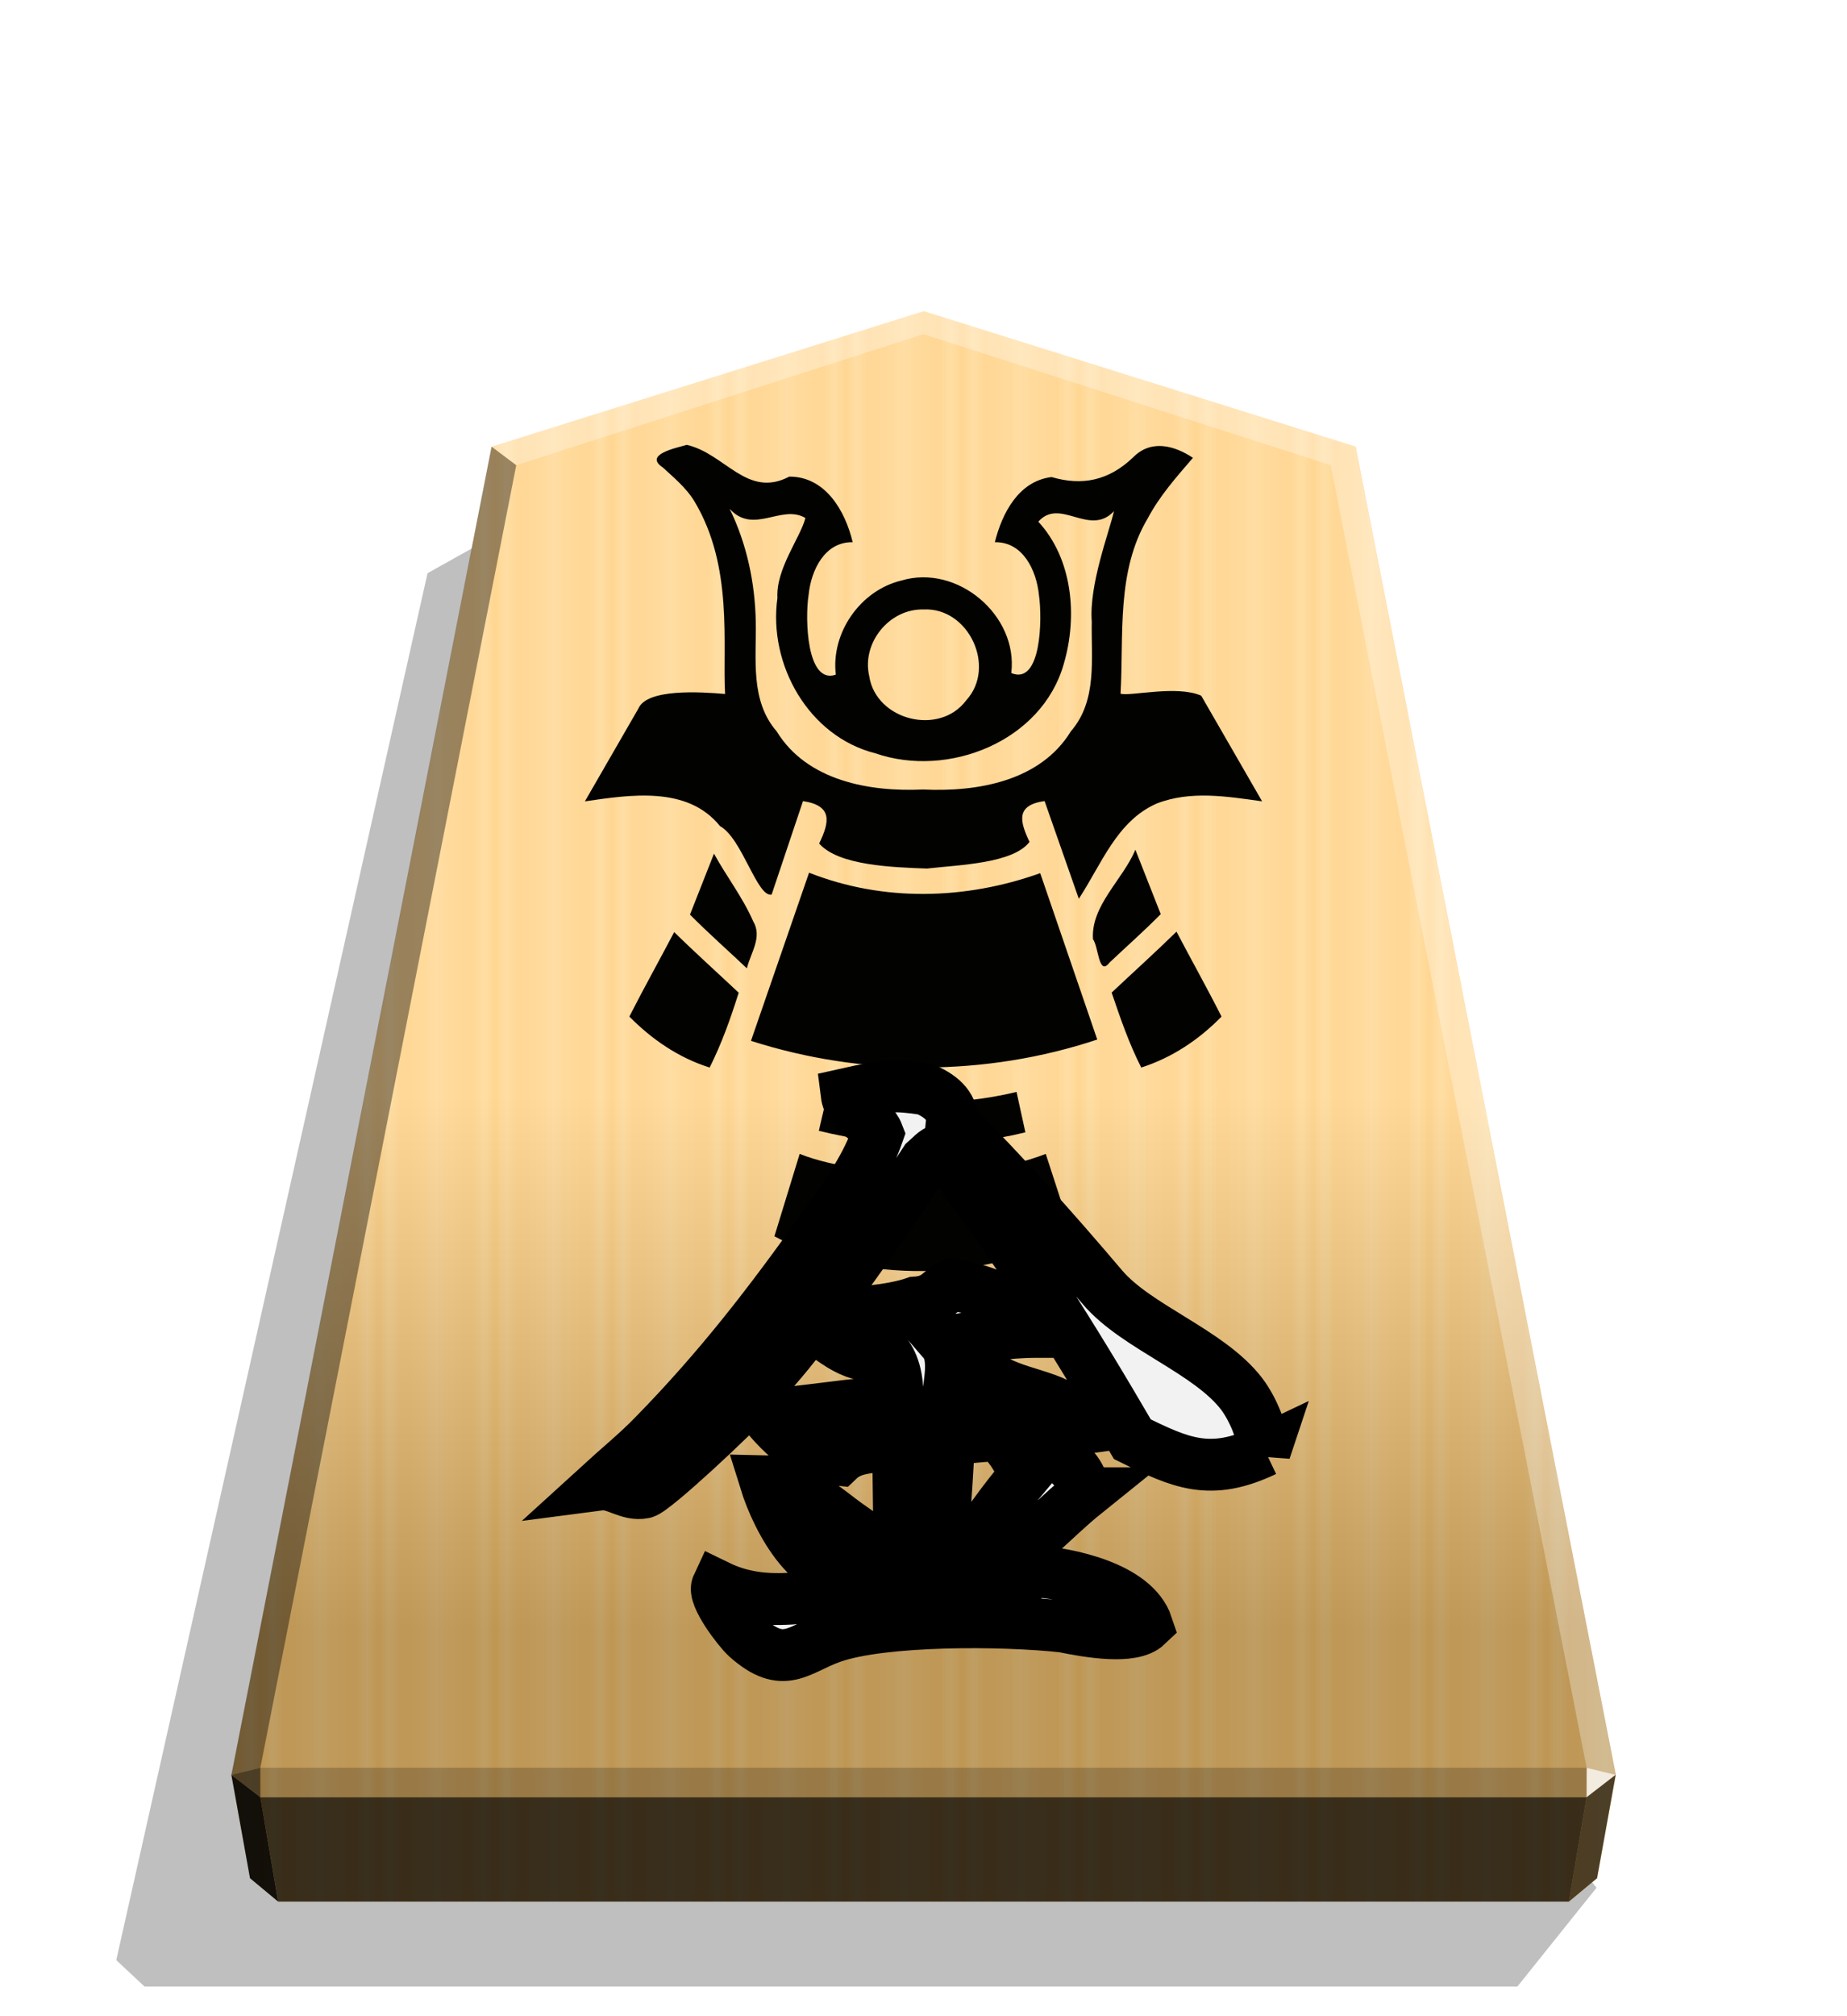 <?xml version="1.0" encoding="UTF-8" standalone="no"?>
<svg
   width="498.898"
   height="544.252"
   viewBox="0 0 1320 1440"
   version="1.1"
   id="svg33"
   sodipodi:docname="0KI.svg"
   inkscape:version="1.3 (0e150ed6c4, 2023-07-21)"
   xmlns:inkscape="http://www.inkscape.org/namespaces/inkscape"
   xmlns:sodipodi="http://sodipodi.sourceforge.net/DTD/sodipodi-0.dtd"
   xmlns="http://www.w3.org/2000/svg"
   xmlns:svg="http://www.w3.org/2000/svg">
  <sodipodi:namedview
     id="namedview33"
     pagecolor="#ffffff"
     bordercolor="#666666"
     borderopacity="1.0"
     inkscape:showpageshadow="2"
     inkscape:pageopacity="0.0"
     inkscape:pagecheckerboard="0"
     inkscape:deskcolor="#d1d1d1"
     inkscape:zoom="2.3243167"
     inkscape:cx="195.11111"
     inkscape:cy="107.55849"
     inkscape:window-width="1916"
     inkscape:window-height="2022"
     inkscape:window-x="3830"
     inkscape:window-y="0"
     inkscape:window-maximized="0"
     inkscape:current-layer="svg33" />
  <style
     id="style1"><![CDATA[.B{color-interpolation-filters:sRGB}]]></style>
  <defs
     id="defs13">
    <linearGradient
       id="A"
       x1="-1430.769"
       y1="-77.47"
       x2="-1409.955"
       y2="-77.47"
       spreadMethod="reflect"
       gradientUnits="userSpaceOnUse">
      <stop
         offset="0"
         stop-color="#ffd285"
         id="stop1" />
      <stop
         offset=".232"
         stop-color="#ffcd79"
         id="stop2" />
      <stop
         offset=".616"
         stop-color="#ffca73"
         id="stop3" />
      <stop
         offset=".808"
         stop-color="#ffd386"
         id="stop4" />
      <stop
         offset="1"
         stop-color="#ffc86e"
         id="stop5" />
    </linearGradient>
    <linearGradient
       id="B"
       x1="-899.905"
       y1="-344.262"
       x2="-899.906"
       y2="125.211"
       gradientUnits="userSpaceOnUse">
      <stop
         offset=".597"
         stop-color="#fff"
         id="stop6" />
      <stop
         offset="1"
         id="stop7" />
    </linearGradient>
    <filter
       id="C"
       x="-0.011"
       y="-0.011"
       width="1.022"
       height="1.022"
       class="B">
      <feGaussianBlur
         stdDeviation="2.441"
         id="feGaussianBlur7" />
    </filter>
    <clipPath
       id="D">
      <path
         d="M853.773 619.324c-1.942-11.261-6.602-23.688-13.591-33.007-19.028-24.853-61.355-38.832-81.159-62.131-28.347-33.396-57.083-65.626-87.761-96.304.777-7.766-4.66-14.368-15.533-19.028-18.251-2.718-23.299-2.33-45.822 2.718 1.553 12.426 14.368 13.203 18.251 23.299-6.213 17.863-16.31 33.007-32.231 55.142-30.289 42.715-60.19 81.548-98.245 120.38-9.32 9.708-22.523 20.581-31.454 28.736 8.931-1.165 16.309 6.601 25.629 4.66 5.825-1.165 53.588-45.822 62.52-56.307 11.65-13.591 24.464-27.182 34.172-41.939 12.815 8.155 27.571 23.688 43.104 15.921 5.436 6.213 8.543 15.533 7.766 29.124-25.241 1.165-57.86 6.99-76.888 7.766 10.873 12.426 22.134 24.464 42.715 26.406 8.543-8.155 19.416-6.99 34.949-9.32-.389 27.571 1.165 48.929-.389 83.489-41.939 1.553-72.616 15.145-105.235-.777-2.718 5.825 12.038 25.241 17.086 29.901 21.746 19.416 29.901 6.99 49.706 0 29.901-10.485 99.798-10.096 134.747-6.213 15.145 3.107 40.385 7.378 48.929-.777-7.378-22.134-46.21-30.289-66.015-31.454-13.203 13.203-33.395 6.601-56.306 7.378 4.271-31.454 5.824-64.461 6.99-83.877 23.299-3.495 57.472-3.883 76.888-6.601-6.213-18.251-31.066-17.863-49.317-27.571-1.553 8.155-18.639 9.32-28.347 10.485.389-8.155 5.048-24.853-2.33-33.396 17.475-2.718 36.502-5.825 53.977-5.825-10.484-15.921-27.571-24.076-49.317-27.571-6.602 2.718-8.155 9.708-21.358 10.485-13.203 4.66-37.667 6.99-57.472 6.213 12.426-13.203 46.987-63.296 63.296-88.537 2.718-2.33 5.436-5.825 9.32-6.99 41.551 52.812 77.276 110.283 111.448 168.92 28.347 13.98 45.434 21.746 77.276 6.601zm-104.847 24.853c-3.495-19.804-20.581-25.241-38.444-29.512l-5.437 3.107c3.495 4.66 6.602 10.873 9.708 14.756-10.484 12.426-28.347 35.337-38.832 55.53 7.378-2.33 19.028-10.096 24.853-11.261-3.883 5.825-4.66 10.873-4.66 10.873 20.193-11.65 34.949-29.124 52.812-43.492zm-130.864 45.822c-.389-10.485-5.825-15.533-6.213-26.406-14.368-10.096-30.677-26.018-49.317-26.406 6.99 22.523 27.571 62.131 55.53 52.812z"
         fill="#000"
         stroke-width="19.267"
         id="path7" />
    </clipPath>
    <filter
       id="E"
       x="-0.044"
       y="-0.052"
       width="1.089"
       height="1.104"
       class="B">
      <feGaussianBlur
         stdDeviation="6.938"
         id="feGaussianBlur8" />
    </filter>
    <clipPath
       id="F">
      <path
         d="M1799.132 1043.253a7.22 7.22 0 0 0-7.237 7.237v107.141l-75.759-75.759c-2.836-2.836-7.401-2.836-10.237 0l-3.45 3.45c-2.836 2.836-2.836 7.401 0 10.237l75.759 75.759h-107.141c-4.01 0-7.237 3.23-7.237 7.24v4.876c0 4.01 3.227 7.24 7.237 7.24h120.828v120.828a7.22 7.22 0 0 0 7.237 7.237h4.88c4.01 0 7.24-3.227 7.24-7.237v-120.828h120.825c4.01 0 7.24-3.23 7.24-7.24v-4.876c0-4.01-3.23-7.24-7.24-7.24h-107.138l75.759-75.759c2.836-2.836 2.836-7.401 0-10.237l-3.45-3.45c-2.836-2.836-7.401-2.836-10.237 0l-75.759 75.759V1050.49c0-4.01-3.23-7.237-7.24-7.237zm2.438 137.74h.01v.01h-.01z"
         opacity="1"
         stroke-width="1.534"
         id="path8" />
    </clipPath>
    <filter
       id="G"
       x="-0.027"
       y="-0.027"
       width="1.054"
       height="1.054"
       class="B">
      <feGaussianBlur
         stdDeviation="3.099"
         id="feGaussianBlur9" />
    </filter>
    <filter
       id="H"
       x="-0.279"
       y="-0.41"
       width="1.557"
       height="1.821"
       class="B">
      <feGaussianBlur
         stdDeviation="1.678"
         id="feGaussianBlur10" />
    </filter>
    <filter
       id="I"
       x="-0.191"
       y="-0.192"
       width="1.383"
       height="1.384"
       class="B">
      <feGaussianBlur
         stdDeviation="1.678"
         id="feGaussianBlur11" />
    </filter>
    <filter
       id="J"
       x="-0.27"
       y="-0.224"
       width="1.541"
       height="1.449"
       class="B">
      <feGaussianBlur
         stdDeviation="1.678"
         id="feGaussianBlur12" />
    </filter>
    <filter
       id="K"
       x="-0.183"
       y="-0.311"
       width="1.367"
       height="1.622"
       class="B">
      <feGaussianBlur
         stdDeviation="1.678"
         id="feGaussianBlur13" />
    </filter>
  </defs>
  <path
     style="mix-blend-mode:multiply"
     d="M-2745.657 265.144l28.198 35.189h489.331l10.087-9.413-110.95-494.045-31.462-17.601z"
     transform="matrix(-2.005 0 0 2.005 -4364.078 816.662)"
     opacity=".5"
     filter="url(#C)"
     id="path13" />
  <path
     d="M-1215.57-304.058l-153.963 48.25-92.727 473.093 6.639 36.814 10.024 8.338h460.053l10.024-8.338 6.639-36.814-92.727-473.093z"
     fill="url(#A)"
     transform="matrix(2.005 0 0 2.005 3097.382 831.934)"
     id="path14" />
  <path
     d="M-899.905-344.262l-153.963 48.25-92.727 473.093 6.639 36.814 10.024 8.338h460.054l10.024-8.338 6.639-36.814-92.727-473.093z"
     opacity=".25"
     fill="url(#B)"
     transform="matrix(2.005 0 0 2.005 2464.431 912.549)"
     style="mix-blend-mode:overlay"
     id="path15" />
  <path
     d="M1133.938 1262.57l-.043 21.064 20.75-16.013-20.707-5.052z"
     opacity=".8"
     fill="#fff"
     id="path16" />
  <path
     d="M1154.645 1267.622l-20.75 16.013-12.661 74.524 20.099-16.719 13.312-73.818z"
     opacity=".6"
     id="path17" />
  <g
     fill="#fff"
     id="g20">
    <path
       d="M351.284 319.007l17.664 13.248L660 238.66v-16.402z"
       opacity=".3"
       id="path18" />
    <path
       d="M968.716 319.007l-17.664 13.248L660 238.66v-16.402z"
       opacity=".3"
       id="path19" />
    <path
       d="M968.716 319.007l-17.664 13.248 182.886 930.315 20.707 5.052z"
       opacity=".3"
       id="path20" />
  </g>
  <path
     d="M351.284 319.007l17.664 13.248-182.886 930.315-20.707 5.052z"
     opacity=".4"
     id="path21" />
  <path
     d="M165.355 1267.622l20.75 16.013 12.661 74.524-20.099-16.719-13.312-73.818z"
     opacity=".9"
     id="path22" />
  <path
     d="M186.062 1262.57l.043 21.064-20.75-16.013 20.707-5.052z"
     opacity=".6"
     id="path23" />
  <path
     d="M186.062 1262.57h947.876l-.043 21.064H186.105l-.043-21.064z"
     opacity=".2"
     id="path24" />
  <path
     d="M1133.895 1283.634l-12.661 74.524H198.765l-12.66-74.524h947.791z"
     opacity=".7"
     id="path25" />
  <path
     id="path7739-8-5"
     style="color:#000000;font-style:normal;font-variant:normal;font-weight:normal;font-stretch:normal;font-size:medium;line-height:normal;font-family:sans-serif;font-variant-ligatures:normal;font-variant-position:normal;font-variant-caps:normal;font-variant-numeric:normal;font-variant-alternates:normal;font-variant-east-asian:normal;font-feature-settings:normal;font-variation-settings:normal;text-indent:0;text-align:start;text-decoration:none;text-decoration-line:none;text-decoration-style:solid;text-decoration-color:#000000;letter-spacing:normal;word-spacing:normal;text-transform:none;writing-mode:lr-tb;direction:ltr;text-orientation:mixed;dominant-baseline:auto;baseline-shift:baseline;text-anchor:start;white-space:normal;shape-padding:0;shape-margin:0;inline-size:0;clip-rule:nonzero;display:inline;overflow:visible;visibility:visible;opacity:0.99;isolation:auto;mix-blend-mode:normal;color-interpolation:sRGB;color-interpolation-filters:linearRGB;solid-color:#000000;solid-opacity:1;vector-effect:none;fill:#000000;fill-opacity:1;fill-rule:nonzero;stroke:none;stroke-width:23.431;stroke-linecap:butt;stroke-linejoin:miter;stroke-miterlimit:4;stroke-dasharray:none;stroke-dashoffset:0;stroke-opacity:1;color-rendering:auto;image-rendering:auto;shape-rendering:auto;text-rendering:auto;enable-background:accumulate;stop-color:#000000"
     d="m 490.798,317.728 c -7.28,2.184 -31.227,6.835 -17.043,16.195 5.921,5.626 16.353,13.851 22.55,24.171 28.07,46.743 19.875,102.691 21.895,137.563 -17.165,-1.473 -55.958,-4.049 -62.002,10.483 l -38.192,66.195 c 32.505,-4.714 73.348,-11.176 96.579,17.701 15.761,8.575 26.47,51.021 36.867,48.92 l 22.421,-66.8 c 21.412,3.226 18.966,15.001 11.552,30.293 13.779,15.756 52.501,16.988 77.001,17.879 23.076,-2.626 61.619,-3.597 73.335,-19.037 -6.856,-14.493 -10.142,-26.267 10.78,-29.162 l 24.453,69.772 c 16.124,-24.445 27.073,-55.467 55.622,-67.984 24.165,-9.474 50.45,-5.072 75.38,-1.6 l -43.529,-75.444 c -17.6,-7.729 -50.485,0.635 -57.642,-1.422 2.382,-42.042 -3.154,-87.345 19.437,-125.239 8.464,-16.022 20.56,-29.598 32.313,-43.234 -13.188,-8.74 -29.933,-13.396 -42.733,-0.356 -17.398,16.622 -36.326,20.561 -58.336,14.097 -23.622,2.931 -35.314,25.795 -40.52,46.527 20.058,-0.356 29.714,20.023 31.503,37.626 2.507,16.812 1.768,64.848 -19.759,55.828 5.029,-41.282 -38.601,-78.013 -78.455,-66.094 -29.339,6.985 -50.538,37.285 -46.939,67.238 -20.846,7.254 -22.139,-39.863 -19.451,-56.972 1.778,-17.628 11.438,-37.945 31.49,-37.626 -5.248,-22.24 -19.454,-46.974 -45.318,-46.836 -30.195,15.86 -45.945,-16.561 -73.258,-22.677 z m 30.641,45.653 c 17.066,18.834 37.191,-3.612 54.169,6.589 -3.708,14.249 -21.158,36.244 -20.002,57.101 -6.66,47.406 22.187,98.842 69.965,110.948 52.125,18.011 119.083,-8.539 134.694,-63.906 9.924,-33.691 6.413,-74.87 -18.215,-101.519 15.606,-17.633 36.565,11.217 54.104,-7.539 -3.569,15.24 -17.938,52.889 -15.9,78.892 -0.485,26.701 4.11,56.437 -14.96,78.403 -21.88,35.727 -67.047,43.383 -105.636,41.523 -38.289,1.778 -82.93,-6.152 -104.593,-41.523 C 535.989,500.382 540.624,470.656 540.129,443.957 c -0.559,-27.769 -6.413,-55.568 -18.689,-80.577 z m 138.566,71.907 c 32.19,-1.676 52.306,41.076 30.564,64.845 -19.07,25.747 -64.531,14.432 -69.36,-17.226 -5.53,-23.759 14.392,-48.258 38.796,-47.62 z m 151.429,171.612 c -8.994,21.382 -31.919,39.993 -30.306,63.906 4.025,5.164 3.962,26.875 11.77,16.723 12.206,-11.565 24.859,-22.662 36.648,-34.654 -6.042,-15.326 -12.074,-30.649 -18.112,-45.975 z m -301.174,2.802 -17.148,43.518 c 13.117,13.244 27.13,25.566 40.662,38.385 2.71,-11.186 11.273,-22.299 4.455,-33.703 -7.445,-17.021 -19.03,-31.95 -27.965,-48.2 z m 67.958,13.597 -41.51,120.094 c 79.732,25.565 167.97,25.533 247.469,-0.94 l -40.765,-118.835 c -53.323,19.065 -112.135,20.622 -165.193,-0.33 z m 262.596,42.102 c -15.137,14.821 -30.92,28.99 -46.347,43.518 6.33,18.621 12.334,36.157 21.148,53.538 21.987,-7.038 41.291,-19.929 57.371,-36.404 -10.33,-20.427 -21.534,-40.388 -32.172,-60.652 z m -358.982,0.305 c -10.597,20.16 -21.727,40.035 -32.044,60.343 16.147,16.378 35.318,29.47 57.371,36.404 8.702,-17.323 14.889,-34.85 20.762,-53.435 -15.337,-14.463 -31.057,-28.542 -46.09,-43.312 z m 109.867,113.996 c -2.159,9.312 -4.333,18.628 -6.497,27.94 48,11.91 99.499,12.969 147.609,1.092 l -6.315,-28.854 c -44.065,10.604 -90.685,9.647 -134.797,-0.194 z m -20.196,44.431 c -6.012,19.614 -12.032,39.236 -18.049,58.85 65.363,34.929 147.034,31.199 213.085,0 l -19.166,-58.851 c -28.155,10.841 -56.027,13.117 -88.295,13.792 -26.513,-0.279 -62.789,-3.934 -87.575,-13.792 z"
     sodipodi:nodetypes="ccsccccccccccccccccccccccccccccccccccccccccccccccccccccccccccccccccccccscccsscccccccccccc" />
  <path
     d="m 904.04,1036.018 c -2.381,-13.808 -8.095,-29.045 -16.665,-40.473 -23.331,-30.474 -75.232,-47.615 -99.516,-76.185 -34.759,-40.949 -69.994,-80.47 -107.611,-118.086 0.952,-9.523 -5.714,-17.618 -19.046,-23.332 -22.379,-3.333 -28.569,-2.857 -56.186,3.333 1.905,15.237 17.618,16.189 22.379,28.569 -7.619,21.903 -19.999,40.473 -39.521,67.614 -37.14,52.377 -73.803,99.992 -120.466,147.608 -11.428,11.904 -27.617,25.236 -38.569,35.235 10.951,-1.428 19.998,8.095 31.426,5.714 7.142,-1.428 65.709,-56.186 76.661,-69.042 14.285,-16.665 29.998,-33.331 41.901,-51.425 15.713,9.999 33.807,29.045 52.853,19.522 6.666,7.618 10.475,19.046 9.523,35.712 -30.95,1.428 -70.947,8.571 -94.278,9.523 13.332,15.237 27.141,29.998 52.377,32.378 10.476,-9.999 23.808,-8.571 42.854,-11.428 -0.477,33.807 1.429,59.995 -0.477,102.373 -51.424,1.905 -89.041,18.57 -129.038,-0.952 -3.333,7.142 14.761,30.95 20.951,36.664 26.665,23.808 36.664,8.571 60.948,0 36.664,-12.856 122.371,-12.38 165.225,-7.618 18.57,3.809 49.52,9.047 59.996,-0.952 -9.047,-27.141 -56.662,-37.14 -80.946,-38.568 -16.189,16.189 -40.949,8.095 -69.042,9.047 5.237,-38.568 7.142,-79.041 8.571,-102.849 28.569,-4.285 70.471,-4.762 94.278,-8.095 -7.619,-22.379 -38.092,-21.903 -60.472,-33.807 -1.905,9.999 -22.855,11.428 -34.759,12.856 0.477,-9.999 6.19,-30.474 -2.857,-40.949 21.427,-3.333 44.758,-7.142 66.185,-7.142 -12.856,-19.522 -33.807,-29.522 -60.471,-33.807 -8.095,3.333 -9.999,11.904 -26.189,12.856 -16.189,5.714 -46.187,8.571 -70.471,7.618 15.237,-16.189 57.615,-77.613 77.613,-108.563 3.333,-2.857 6.666,-7.142 11.428,-8.571 50.949,64.757 94.755,135.228 136.656,207.127 34.759,17.142 55.71,26.665 94.755,8.095 z m -128.561,30.474 c -4.286,-24.284 -25.236,-30.95 -47.139,-36.188 l -6.667,3.809 c 4.286,5.714 8.095,13.332 11.904,18.094 -12.856,15.237 -34.759,43.33 -47.615,68.09 9.047,-2.857 23.331,-12.38 30.474,-13.808 -4.762,7.142 -5.714,13.332 -5.714,13.332 24.76,-14.285 42.854,-35.712 64.757,-53.329 z m -160.464,56.186 c -0.477,-12.856 -7.142,-19.046 -7.619,-32.378 -17.617,-12.38 -37.616,-31.902 -60.471,-32.378 8.571,27.617 33.807,76.185 68.09,64.757 z"
     id="path28"
     style="fill:#f2f2f2;stroke:#000000;stroke-width:37.042;stroke-dasharray:none;paint-order:stroke fill markers" />
</svg>
